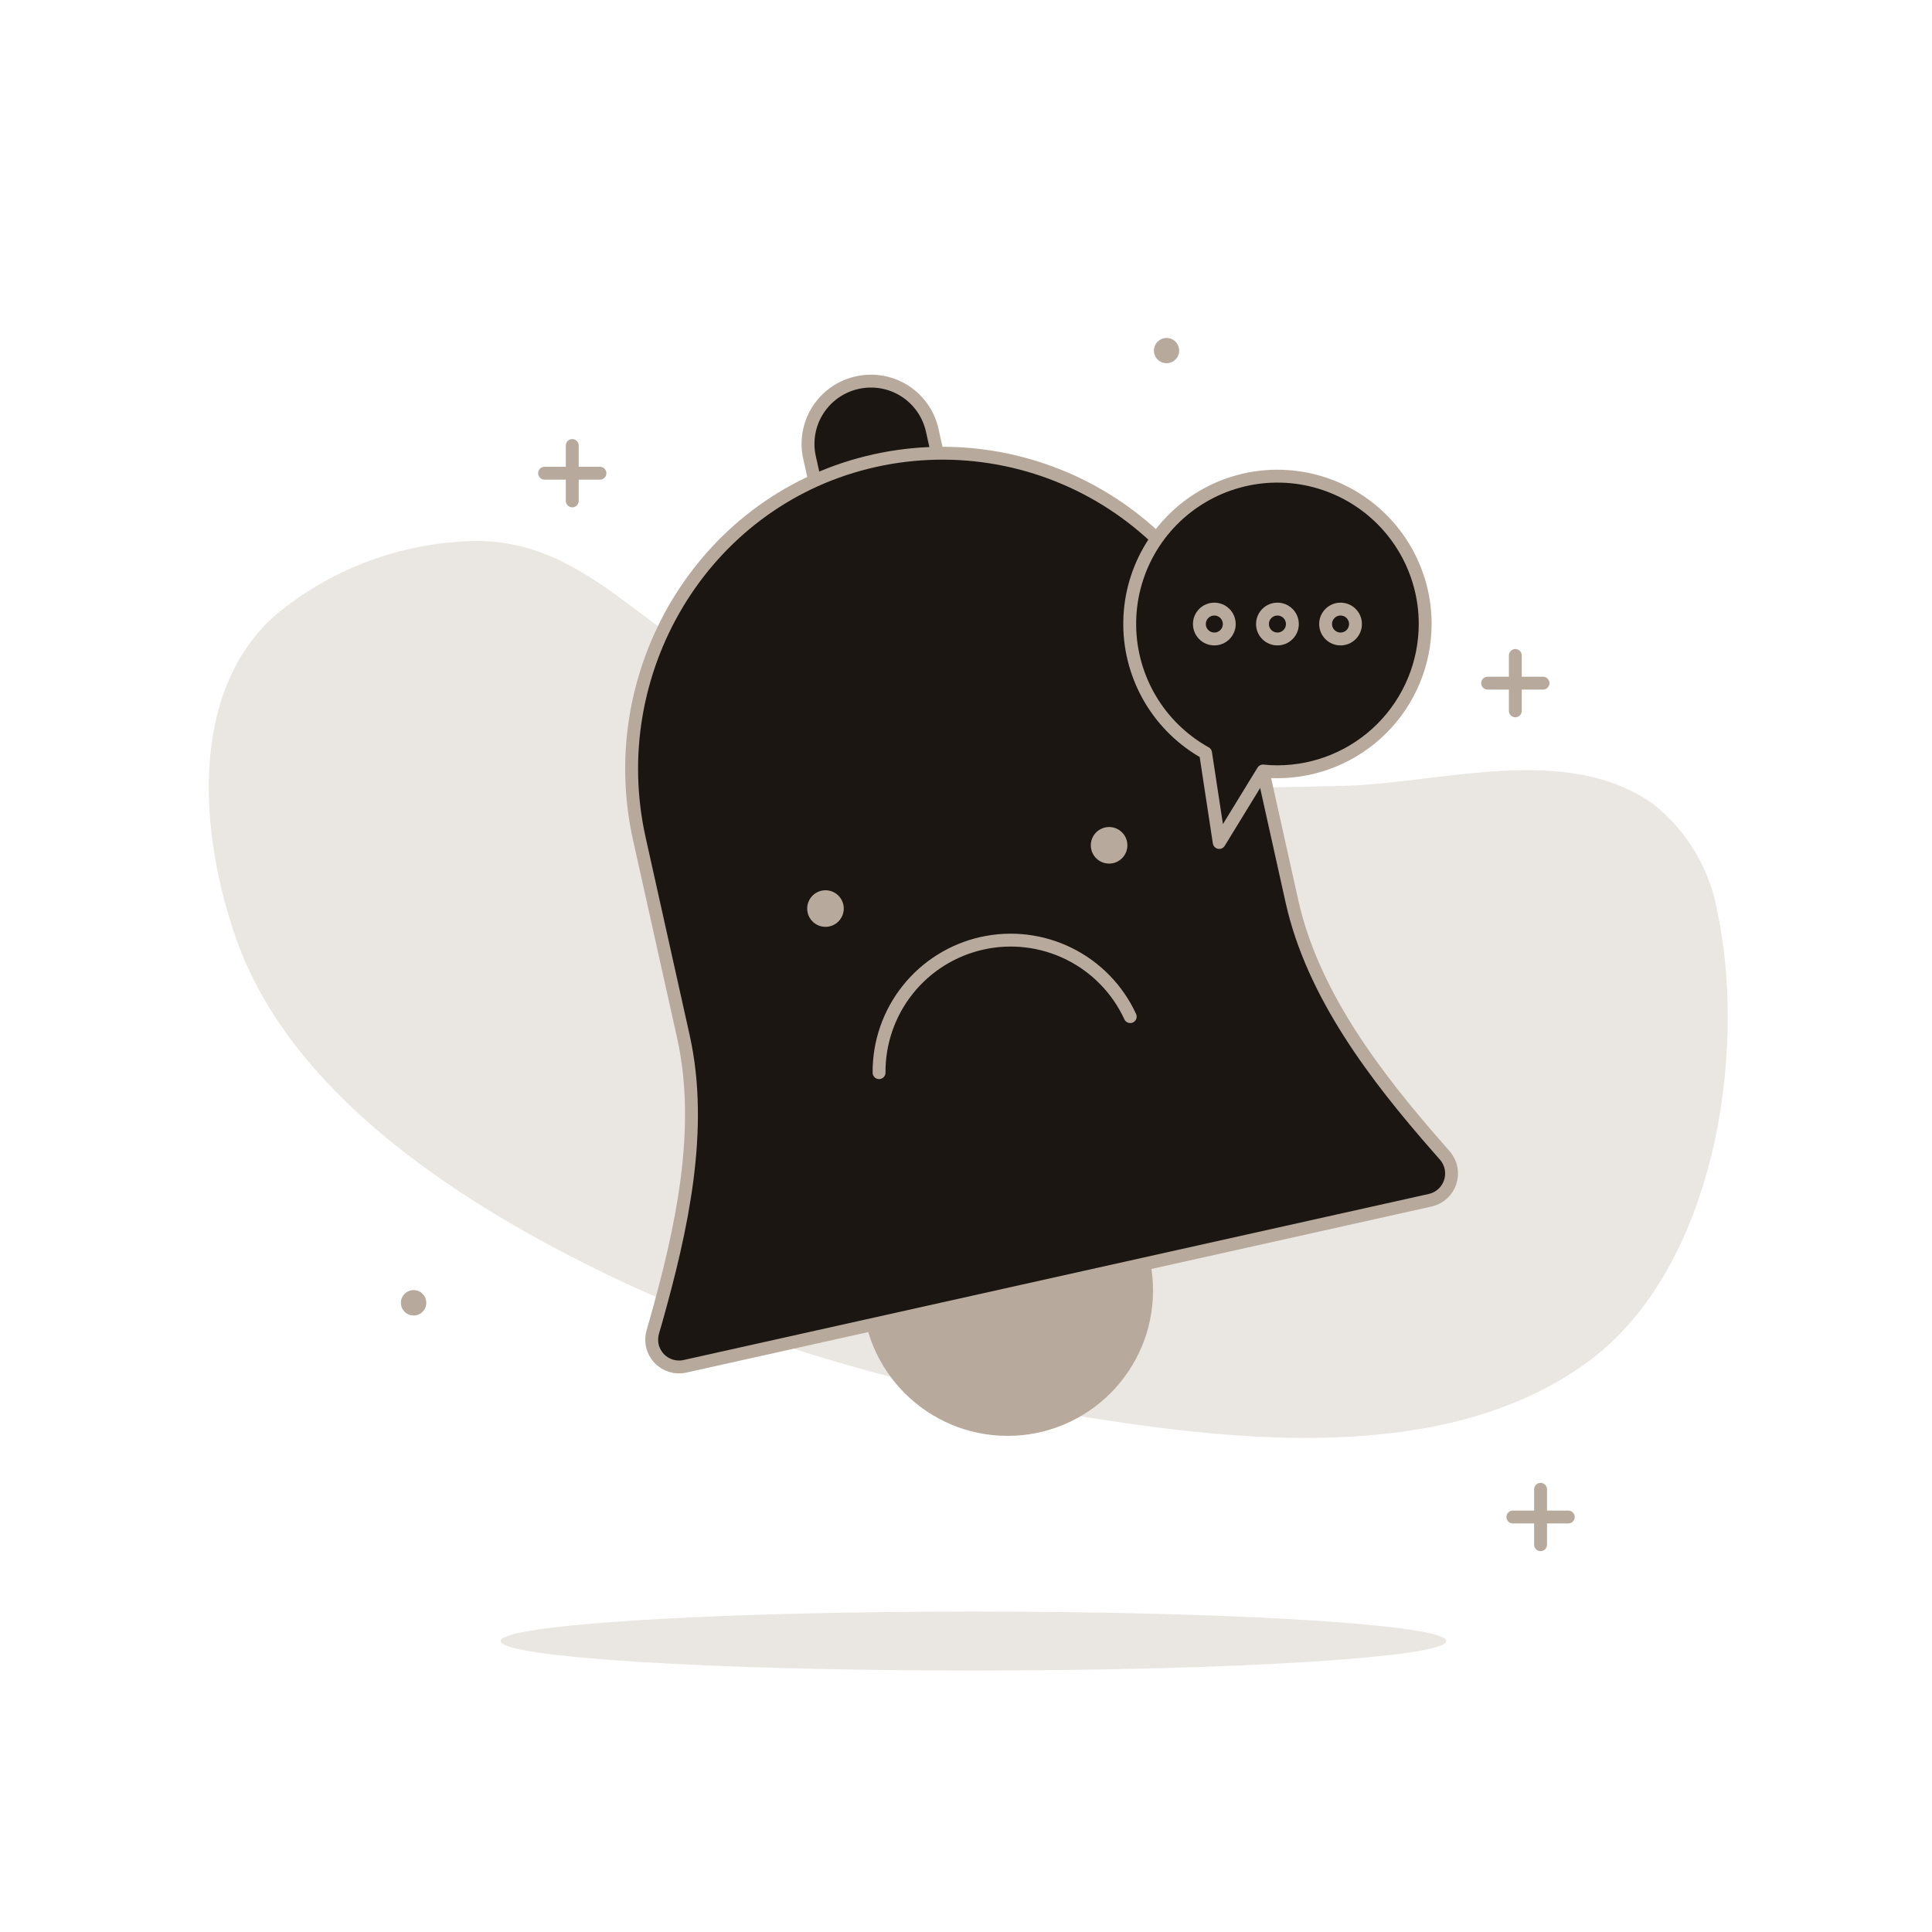 <svg width="150" height="150" viewBox="0 0 150 150" fill="none" xmlns="http://www.w3.org/2000/svg">
<g clip-path="url(#clip0_4129_7160)">
<path d="M32.11 102.13C32.651 102.13 33.09 101.691 33.09 101.15C33.09 100.609 32.651 100.17 32.11 100.17C31.569 100.17 31.13 100.609 31.13 101.15C31.13 101.691 31.569 102.13 32.11 102.13Z" fill="#CFCFCF"/>
<path d="M95.66 61.17C87.29 61.17 78.77 60.83 70.8 58.61C62.98 56.44 55.8 52.23 49.4 47.36C45.21 44.19 41.4 41.66 35.96 42.04C30.638 42.328 25.549 44.315 21.44 47.71C14.52 53.77 15.56 65 18.33 72.86C22.49 84.73 35.15 93 45.91 98.35C58.34 104.56 72 108.17 85.69 110.24C97.69 112.07 113.11 113.39 123.51 105.56C133.06 98.35 135.68 81.91 133.34 70.81C132.772 67.531 131.026 64.572 128.43 62.49C121.72 57.58 111.71 60.86 104.17 61.02C101.37 61.08 98.52 61.15 95.66 61.17Z" fill="#B7AA9C" fill-opacity="0.3"/>
<path d="M78.23 111.48C84.466 111.48 89.52 106.425 89.52 100.19C89.52 93.955 84.466 88.9 78.23 88.9C71.995 88.9 66.94 93.955 66.94 100.19C66.94 106.425 71.995 111.48 78.23 111.48Z" fill="#B7AA9C"/>
<path d="M66.564 29.706C67.188 29.567 67.834 29.552 68.463 29.662C69.093 29.773 69.695 30.006 70.235 30.349C70.775 30.692 71.242 31.138 71.609 31.661C71.977 32.185 72.238 32.775 72.377 33.4L74.181 41.491L64.655 43.615L62.851 35.524C62.711 34.898 62.697 34.251 62.808 33.619C62.919 32.987 63.154 32.384 63.499 31.844C63.844 31.303 64.292 30.836 64.818 30.469C65.344 30.102 65.937 29.843 66.564 29.706Z" fill="#1B1611" stroke="#B7AA9C" stroke-linecap="round" stroke-linejoin="round"/>
<path d="M111.07 93.18L53.18 106.08C52.821 106.161 52.446 106.146 52.094 106.038C51.742 105.93 51.424 105.732 51.171 105.463C50.919 105.195 50.741 104.865 50.655 104.507C50.569 104.149 50.578 103.774 50.68 103.42L50.92 102.59C52.92 95.5 54.66 87.69 53.06 80.49L49.64 65.13C46.76 52.22 54.5 39.07 67.34 35.9C70.471 35.123 73.726 34.98 76.913 35.479C80.1 35.978 83.156 37.11 85.899 38.808C88.642 40.506 91.018 42.735 92.886 45.365C94.755 47.994 96.079 50.971 96.78 54.12L100.31 70C101.92 77.2 106.78 83.56 111.64 89.1L112.21 89.75C112.441 90.028 112.597 90.361 112.664 90.716C112.731 91.072 112.706 91.438 112.592 91.781C112.478 92.124 112.278 92.433 112.012 92.678C111.746 92.922 111.422 93.095 111.07 93.18Z" fill="#1B1611" stroke="#B7AA9C" stroke-linecap="round" stroke-linejoin="round"/>
<path d="M68.25 83.28C68.234 80.944 69.019 78.674 70.474 76.846C71.928 75.019 73.965 73.745 76.245 73.236C78.525 72.727 80.91 73.015 83.003 74.051C85.097 75.087 86.772 76.809 87.75 78.93" stroke="#B7AA9C" stroke-linecap="round" stroke-linejoin="round"/>
<path d="M86.11 67.05C86.895 67.05 87.53 66.414 87.53 65.63C87.53 64.846 86.895 64.21 86.11 64.21C85.326 64.21 84.69 64.846 84.69 65.63C84.69 66.414 85.326 67.05 86.11 67.05Z" fill="#B7AA9C"/>
<path d="M64.09 71.96C64.874 71.96 65.51 71.324 65.51 70.54C65.51 69.756 64.874 69.12 64.09 69.12C63.306 69.12 62.67 69.756 62.67 70.54C62.67 71.324 63.306 71.96 64.09 71.96Z" fill="#B7AA9C"/>
<path d="M90.57 28.2C91.111 28.2 91.55 27.761 91.55 27.22C91.55 26.679 91.111 26.24 90.57 26.24C90.029 26.24 89.59 26.679 89.59 27.22C89.59 27.761 90.029 28.2 90.57 28.2Z" fill="#B7AA9C"/>
<path d="M32.11 102.13C32.651 102.13 33.09 101.691 33.09 101.15C33.09 100.609 32.651 100.17 32.11 100.17C31.569 100.17 31.13 100.609 31.13 101.15C31.13 101.691 31.569 102.13 32.11 102.13Z" fill="#B7AA9C"/>
<path d="M117.65 50.89V55.19" stroke="#B7AA9C" stroke-linecap="round" stroke-linejoin="round"/>
<path d="M115.5 53.04H119.8" stroke="#B7AA9C" stroke-linecap="round" stroke-linejoin="round"/>
<path d="M119.61 115.63V119.93" stroke="#B7AA9C" stroke-linecap="round" stroke-linejoin="round"/>
<path d="M117.46 117.78H121.76" stroke="#B7AA9C" stroke-linecap="round" stroke-linejoin="round"/>
<path d="M44.43 34.59V38.89" stroke="#B7AA9C" stroke-linecap="round" stroke-linejoin="round"/>
<path d="M42.28 36.74H46.58" stroke="#B7AA9C" stroke-linecap="round" stroke-linejoin="round"/>
<path d="M75.58 129.7C95.855 129.7 112.29 128.675 112.29 127.41C112.29 126.145 95.855 125.12 75.58 125.12C55.306 125.12 38.87 126.145 38.87 127.41C38.87 128.675 55.306 129.7 75.58 129.7Z" fill="#B7AA9C" fill-opacity="0.3"/>
<path d="M110.65 48.45C110.647 51.491 109.438 54.407 107.288 56.557C105.137 58.708 102.221 59.917 99.18 59.92C98.806 59.92 98.432 59.9 98.06 59.86L94.66 65.41L93.6 58.46C91.834 57.476 90.358 56.043 89.324 54.306C88.29 52.569 87.733 50.589 87.711 48.567C87.688 46.545 88.2 44.554 89.195 42.794C90.191 41.033 91.633 39.568 93.377 38.545C95.121 37.522 97.105 36.978 99.126 36.969C101.148 36.959 103.137 37.485 104.89 38.491C106.644 39.498 108.1 40.95 109.111 42.7C110.123 44.451 110.654 46.438 110.65 48.46V48.45Z" fill="#1B1611" stroke="#B7AA9C" stroke-linecap="round" stroke-linejoin="round"/>
<path d="M94.28 49.61C94.921 49.61 95.44 49.091 95.44 48.45C95.44 47.809 94.921 47.29 94.28 47.29C93.639 47.29 93.12 47.809 93.12 48.45C93.12 49.091 93.639 49.61 94.28 49.61Z" stroke="#B7AA9C" stroke-miterlimit="10"/>
<path d="M99.18 49.61C99.82 49.61 100.34 49.091 100.34 48.45C100.34 47.809 99.82 47.29 99.18 47.29C98.539 47.29 98.019 47.809 98.019 48.45C98.019 49.091 98.539 49.61 99.18 49.61Z" stroke="#B7AA9C" stroke-miterlimit="10"/>
<path d="M104.08 49.61C104.721 49.61 105.24 49.091 105.24 48.45C105.24 47.809 104.721 47.29 104.08 47.29C103.439 47.29 102.92 47.809 102.92 48.45C102.92 49.091 103.439 49.61 104.08 49.61Z" stroke="#B7AA9C" stroke-miterlimit="10"/>
</g>
<defs>
<clipPath id="clip0_4129_7160">
<rect width="150" height="150" fill="white"/>
</clipPath>
</defs>
</svg>
